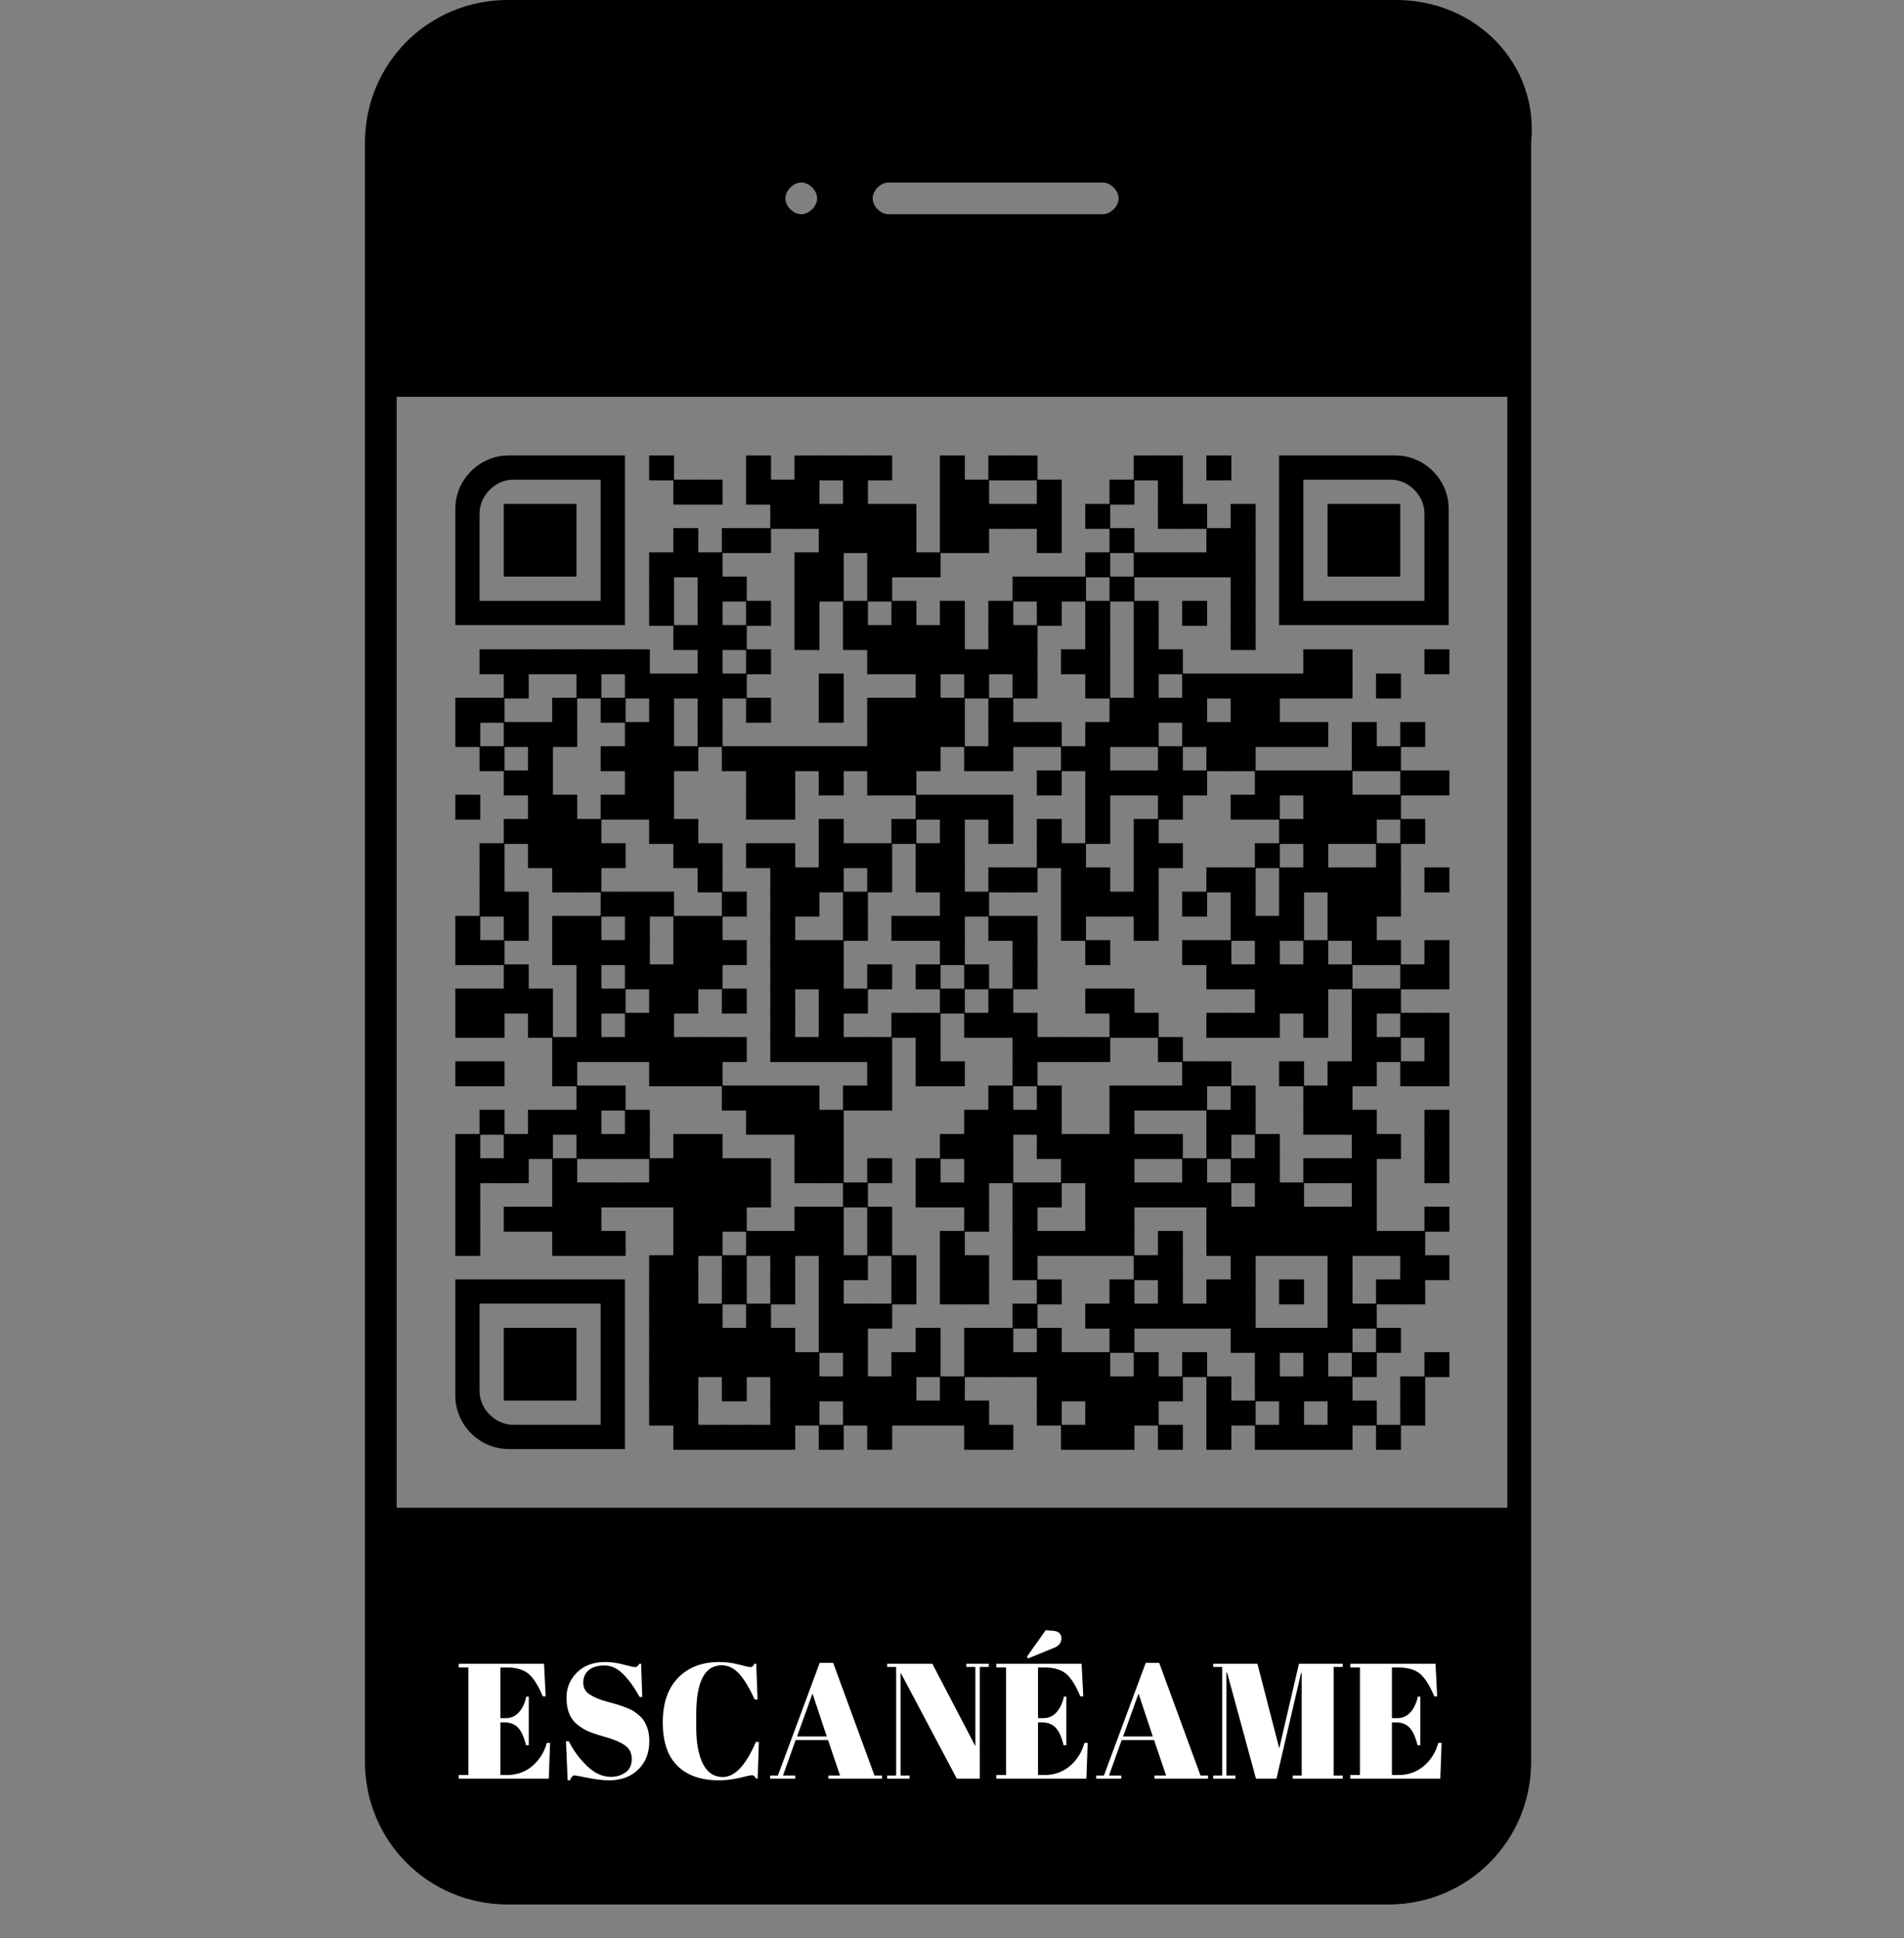 <?xml version="1.0" encoding="utf-8"?>
<svg xmlns="http://www.w3.org/2000/svg" xmlns:xlink="http://www.w3.org/1999/xlink" xml:space="preserve" width="1257.333" height="1279.528" viewBox="0 0 1257.333 1279.528"><rect x="0" y="0" width="1257.333" height="1279.528" fill="#808080" stroke="none"/><g transform="scale(52.389)" fill="#000000"><path d="M17.6,0H6.4c-1,0-1.8,0.8-1.8,1.8v20.4c0,1,0.8,1.8,1.8,1.8h11.1c1,0,1.8-0.8,1.8-1.8V1.8C19.4,0.8,18.6,0,17.6,0z M11.2,2.3h2.7c0.1,0,0.2,0.1,0.2,0.2S14,2.7,13.9,2.7h-2.7c-0.1,0-0.2-0.1-0.2-0.2S11.1,2.3,11.2,2.3z M10.1,2.3 c0.1,0,0.2,0.1,0.2,0.2s-0.1,0.2-0.2,0.2c-0.1,0-0.2-0.1-0.2-0.2S10,2.3,10.1,2.3z M19,19H5V5h14V19z"/></g><g fill="#000000">
<g transform="translate(428.667,300.667) scale(2.747)"><rect width="6" height="6"/></g>
<g transform="translate(492.667,300.667) scale(2.747)"><rect width="6" height="6"/></g>
<g transform="translate(524.667,300.667) scale(2.747)"><rect width="6" height="6"/></g>
<g transform="translate(540.667,300.667) scale(2.747)"><rect width="6" height="6"/></g>
<g transform="translate(556.667,300.667) scale(2.747)"><rect width="6" height="6"/></g>
<g transform="translate(572.667,300.667) scale(2.747)"><rect width="6" height="6"/></g>
<g transform="translate(620.667,300.667) scale(2.747)"><rect width="6" height="6"/></g>
<g transform="translate(652.667,300.667) scale(2.747)"><rect width="6" height="6"/></g>
<g transform="translate(668.667,300.667) scale(2.747)"><rect width="6" height="6"/></g>
<g transform="translate(748.667,300.667) scale(2.747)"><rect width="6" height="6"/></g>
<g transform="translate(764.667,300.667) scale(2.747)"><rect width="6" height="6"/></g>
<g transform="translate(796.667,300.667) scale(2.747)"><rect width="6" height="6"/></g>
<g transform="translate(444.667,316.667) scale(2.747)"><rect width="6" height="6"/></g>
<g transform="translate(460.667,316.667) scale(2.747)"><rect width="6" height="6"/></g>
<g transform="translate(492.667,316.667) scale(2.747)"><rect width="6" height="6"/></g>
<g transform="translate(508.667,316.667) scale(2.747)"><rect width="6" height="6"/></g>
<g transform="translate(524.667,316.667) scale(2.747)"><rect width="6" height="6"/></g>
<g transform="translate(556.667,316.667) scale(2.747)"><rect width="6" height="6"/></g>
<g transform="translate(620.667,316.667) scale(2.747)"><rect width="6" height="6"/></g>
<g transform="translate(636.667,316.667) scale(2.747)"><rect width="6" height="6"/></g>
<g transform="translate(684.667,316.667) scale(2.747)"><rect width="6" height="6"/></g>
<g transform="translate(732.667,316.667) scale(2.747)"><rect width="6" height="6"/></g>
<g transform="translate(764.667,316.667) scale(2.747)"><rect width="6" height="6"/></g>
<g transform="translate(508.667,332.667) scale(2.747)"><rect width="6" height="6"/></g>
<g transform="translate(524.667,332.667) scale(2.747)"><rect width="6" height="6"/></g>
<g transform="translate(540.667,332.667) scale(2.747)"><rect width="6" height="6"/></g>
<g transform="translate(556.667,332.667) scale(2.747)"><rect width="6" height="6"/></g>
<g transform="translate(572.667,332.667) scale(2.747)"><rect width="6" height="6"/></g>
<g transform="translate(588.667,332.667) scale(2.747)"><rect width="6" height="6"/></g>
<g transform="translate(620.667,332.667) scale(2.747)"><rect width="6" height="6"/></g>
<g transform="translate(636.667,332.667) scale(2.747)"><rect width="6" height="6"/></g>
<g transform="translate(652.667,332.667) scale(2.747)"><rect width="6" height="6"/></g>
<g transform="translate(668.667,332.667) scale(2.747)"><rect width="6" height="6"/></g>
<g transform="translate(684.667,332.667) scale(2.747)"><rect width="6" height="6"/></g>
<g transform="translate(716.667,332.667) scale(2.747)"><rect width="6" height="6"/></g>
<g transform="translate(764.667,332.667) scale(2.747)"><rect width="6" height="6"/></g>
<g transform="translate(780.667,332.667) scale(2.747)"><rect width="6" height="6"/></g>
<g transform="translate(812.667,332.667) scale(2.747)"><rect width="6" height="6"/></g>
<g transform="translate(444.667,348.667) scale(2.747)"><rect width="6" height="6"/></g>
<g transform="translate(476.667,348.667) scale(2.747)"><rect width="6" height="6"/></g>
<g transform="translate(492.667,348.667) scale(2.747)"><rect width="6" height="6"/></g>
<g transform="translate(540.667,348.667) scale(2.747)"><rect width="6" height="6"/></g>
<g transform="translate(556.667,348.667) scale(2.747)"><rect width="6" height="6"/></g>
<g transform="translate(572.667,348.667) scale(2.747)"><rect width="6" height="6"/></g>
<g transform="translate(588.667,348.667) scale(2.747)"><rect width="6" height="6"/></g>
<g transform="translate(620.667,348.667) scale(2.747)"><rect width="6" height="6"/></g>
<g transform="translate(636.667,348.667) scale(2.747)"><rect width="6" height="6"/></g>
<g transform="translate(684.667,348.667) scale(2.747)"><rect width="6" height="6"/></g>
<g transform="translate(732.667,348.667) scale(2.747)"><rect width="6" height="6"/></g>
<g transform="translate(796.667,348.667) scale(2.747)"><rect width="6" height="6"/></g>
<g transform="translate(812.667,348.667) scale(2.747)"><rect width="6" height="6"/></g>
<g transform="translate(428.667,364.667) scale(2.747)"><rect width="6" height="6"/></g>
<g transform="translate(444.667,364.667) scale(2.747)"><rect width="6" height="6"/></g>
<g transform="translate(460.667,364.667) scale(2.747)"><rect width="6" height="6"/></g>
<g transform="translate(524.667,364.667) scale(2.747)"><rect width="6" height="6"/></g>
<g transform="translate(540.667,364.667) scale(2.747)"><rect width="6" height="6"/></g>
<g transform="translate(572.667,364.667) scale(2.747)"><rect width="6" height="6"/></g>
<g transform="translate(588.667,364.667) scale(2.747)"><rect width="6" height="6"/></g>
<g transform="translate(604.667,364.667) scale(2.747)"><rect width="6" height="6"/></g>
<g transform="translate(716.667,364.667) scale(2.747)"><rect width="6" height="6"/></g>
<g transform="translate(748.667,364.667) scale(2.747)"><rect width="6" height="6"/></g>
<g transform="translate(764.667,364.667) scale(2.747)"><rect width="6" height="6"/></g>
<g transform="translate(780.667,364.667) scale(2.747)"><rect width="6" height="6"/></g>
<g transform="translate(796.667,364.667) scale(2.747)"><rect width="6" height="6"/></g>
<g transform="translate(812.667,364.667) scale(2.747)"><rect width="6" height="6"/></g>
<g transform="translate(428.667,380.667) scale(2.747)"><rect width="6" height="6"/></g>
<g transform="translate(460.667,380.667) scale(2.747)"><rect width="6" height="6"/></g>
<g transform="translate(476.667,380.667) scale(2.747)"><rect width="6" height="6"/></g>
<g transform="translate(524.667,380.667) scale(2.747)"><rect width="6" height="6"/></g>
<g transform="translate(540.667,380.667) scale(2.747)"><rect width="6" height="6"/></g>
<g transform="translate(572.667,380.667) scale(2.747)"><rect width="6" height="6"/></g>
<g transform="translate(668.667,380.667) scale(2.747)"><rect width="6" height="6"/></g>
<g transform="translate(684.667,380.667) scale(2.747)"><rect width="6" height="6"/></g>
<g transform="translate(700.667,380.667) scale(2.747)"><rect width="6" height="6"/></g>
<g transform="translate(732.667,380.667) scale(2.747)"><rect width="6" height="6"/></g>
<g transform="translate(812.667,380.667) scale(2.747)"><rect width="6" height="6"/></g>
<g transform="translate(428.667,396.667) scale(2.747)"><rect width="6" height="6"/></g>
<g transform="translate(460.667,396.667) scale(2.747)"><rect width="6" height="6"/></g>
<g transform="translate(492.667,396.667) scale(2.747)"><rect width="6" height="6"/></g>
<g transform="translate(524.667,396.667) scale(2.747)"><rect width="6" height="6"/></g>
<g transform="translate(556.667,396.667) scale(2.747)"><rect width="6" height="6"/></g>
<g transform="translate(588.667,396.667) scale(2.747)"><rect width="6" height="6"/></g>
<g transform="translate(620.667,396.667) scale(2.747)"><rect width="6" height="6"/></g>
<g transform="translate(652.667,396.667) scale(2.747)"><rect width="6" height="6"/></g>
<g transform="translate(684.667,396.667) scale(2.747)"><rect width="6" height="6"/></g>
<g transform="translate(716.667,396.667) scale(2.747)"><rect width="6" height="6"/></g>
<g transform="translate(748.667,396.667) scale(2.747)"><rect width="6" height="6"/></g>
<g transform="translate(780.667,396.667) scale(2.747)"><rect width="6" height="6"/></g>
<g transform="translate(812.667,396.667) scale(2.747)"><rect width="6" height="6"/></g>
<g transform="translate(444.667,412.667) scale(2.747)"><rect width="6" height="6"/></g>
<g transform="translate(460.667,412.667) scale(2.747)"><rect width="6" height="6"/></g>
<g transform="translate(476.667,412.667) scale(2.747)"><rect width="6" height="6"/></g>
<g transform="translate(524.667,412.667) scale(2.747)"><rect width="6" height="6"/></g>
<g transform="translate(556.667,412.667) scale(2.747)"><rect width="6" height="6"/></g>
<g transform="translate(572.667,412.667) scale(2.747)"><rect width="6" height="6"/></g>
<g transform="translate(588.667,412.667) scale(2.747)"><rect width="6" height="6"/></g>
<g transform="translate(604.667,412.667) scale(2.747)"><rect width="6" height="6"/></g>
<g transform="translate(620.667,412.667) scale(2.747)"><rect width="6" height="6"/></g>
<g transform="translate(652.667,412.667) scale(2.747)"><rect width="6" height="6"/></g>
<g transform="translate(668.667,412.667) scale(2.747)"><rect width="6" height="6"/></g>
<g transform="translate(716.667,412.667) scale(2.747)"><rect width="6" height="6"/></g>
<g transform="translate(748.667,412.667) scale(2.747)"><rect width="6" height="6"/></g>
<g transform="translate(812.667,412.667) scale(2.747)"><rect width="6" height="6"/></g>
<g transform="translate(316.667,428.667) scale(2.747)"><rect width="6" height="6"/></g>
<g transform="translate(332.667,428.667) scale(2.747)"><rect width="6" height="6"/></g>
<g transform="translate(348.667,428.667) scale(2.747)"><rect width="6" height="6"/></g>
<g transform="translate(364.667,428.667) scale(2.747)"><rect width="6" height="6"/></g>
<g transform="translate(380.667,428.667) scale(2.747)"><rect width="6" height="6"/></g>
<g transform="translate(396.667,428.667) scale(2.747)"><rect width="6" height="6"/></g>
<g transform="translate(412.667,428.667) scale(2.747)"><rect width="6" height="6"/></g>
<g transform="translate(460.667,428.667) scale(2.747)"><rect width="6" height="6"/></g>
<g transform="translate(492.667,428.667) scale(2.747)"><rect width="6" height="6"/></g>
<g transform="translate(572.667,428.667) scale(2.747)"><rect width="6" height="6"/></g>
<g transform="translate(588.667,428.667) scale(2.747)"><rect width="6" height="6"/></g>
<g transform="translate(604.667,428.667) scale(2.747)"><rect width="6" height="6"/></g>
<g transform="translate(620.667,428.667) scale(2.747)"><rect width="6" height="6"/></g>
<g transform="translate(636.667,428.667) scale(2.747)"><rect width="6" height="6"/></g>
<g transform="translate(652.667,428.667) scale(2.747)"><rect width="6" height="6"/></g>
<g transform="translate(668.667,428.667) scale(2.747)"><rect width="6" height="6"/></g>
<g transform="translate(700.667,428.667) scale(2.747)"><rect width="6" height="6"/></g>
<g transform="translate(716.667,428.667) scale(2.747)"><rect width="6" height="6"/></g>
<g transform="translate(748.667,428.667) scale(2.747)"><rect width="6" height="6"/></g>
<g transform="translate(764.667,428.667) scale(2.747)"><rect width="6" height="6"/></g>
<g transform="translate(860.667,428.667) scale(2.747)"><rect width="6" height="6"/></g>
<g transform="translate(876.667,428.667) scale(2.747)"><rect width="6" height="6"/></g>
<g transform="translate(940.667,428.667) scale(2.747)"><rect width="6" height="6"/></g>
<g transform="translate(332.667,444.667) scale(2.747)"><rect width="6" height="6"/></g>
<g transform="translate(380.667,444.667) scale(2.747)"><rect width="6" height="6"/></g>
<g transform="translate(412.667,444.667) scale(2.747)"><rect width="6" height="6"/></g>
<g transform="translate(428.667,444.667) scale(2.747)"><rect width="6" height="6"/></g>
<g transform="translate(444.667,444.667) scale(2.747)"><rect width="6" height="6"/></g>
<g transform="translate(460.667,444.667) scale(2.747)"><rect width="6" height="6"/></g>
<g transform="translate(476.667,444.667) scale(2.747)"><rect width="6" height="6"/></g>
<g transform="translate(540.667,444.667) scale(2.747)"><rect width="6" height="6"/></g>
<g transform="translate(604.667,444.667) scale(2.747)"><rect width="6" height="6"/></g>
<g transform="translate(636.667,444.667) scale(2.747)"><rect width="6" height="6"/></g>
<g transform="translate(668.667,444.667) scale(2.747)"><rect width="6" height="6"/></g>
<g transform="translate(716.667,444.667) scale(2.747)"><rect width="6" height="6"/></g>
<g transform="translate(748.667,444.667) scale(2.747)"><rect width="6" height="6"/></g>
<g transform="translate(780.667,444.667) scale(2.747)"><rect width="6" height="6"/></g>
<g transform="translate(796.667,444.667) scale(2.747)"><rect width="6" height="6"/></g>
<g transform="translate(812.667,444.667) scale(2.747)"><rect width="6" height="6"/></g>
<g transform="translate(828.667,444.667) scale(2.747)"><rect width="6" height="6"/></g>
<g transform="translate(844.667,444.667) scale(2.747)"><rect width="6" height="6"/></g>
<g transform="translate(860.667,444.667) scale(2.747)"><rect width="6" height="6"/></g>
<g transform="translate(876.667,444.667) scale(2.747)"><rect width="6" height="6"/></g>
<g transform="translate(908.667,444.667) scale(2.747)"><rect width="6" height="6"/></g>
<g transform="translate(300.667,460.667) scale(2.747)"><rect width="6" height="6"/></g>
<g transform="translate(316.667,460.667) scale(2.747)"><rect width="6" height="6"/></g>
<g transform="translate(364.667,460.667) scale(2.747)"><rect width="6" height="6"/></g>
<g transform="translate(396.667,460.667) scale(2.747)"><rect width="6" height="6"/></g>
<g transform="translate(428.667,460.667) scale(2.747)"><rect width="6" height="6"/></g>
<g transform="translate(460.667,460.667) scale(2.747)"><rect width="6" height="6"/></g>
<g transform="translate(492.667,460.667) scale(2.747)"><rect width="6" height="6"/></g>
<g transform="translate(540.667,460.667) scale(2.747)"><rect width="6" height="6"/></g>
<g transform="translate(572.667,460.667) scale(2.747)"><rect width="6" height="6"/></g>
<g transform="translate(588.667,460.667) scale(2.747)"><rect width="6" height="6"/></g>
<g transform="translate(604.667,460.667) scale(2.747)"><rect width="6" height="6"/></g>
<g transform="translate(620.667,460.667) scale(2.747)"><rect width="6" height="6"/></g>
<g transform="translate(652.667,460.667) scale(2.747)"><rect width="6" height="6"/></g>
<g transform="translate(732.667,460.667) scale(2.747)"><rect width="6" height="6"/></g>
<g transform="translate(748.667,460.667) scale(2.747)"><rect width="6" height="6"/></g>
<g transform="translate(764.667,460.667) scale(2.747)"><rect width="6" height="6"/></g>
<g transform="translate(780.667,460.667) scale(2.747)"><rect width="6" height="6"/></g>
<g transform="translate(812.667,460.667) scale(2.747)"><rect width="6" height="6"/></g>
<g transform="translate(828.667,460.667) scale(2.747)"><rect width="6" height="6"/></g>
<g transform="translate(300.667,476.667) scale(2.747)"><rect width="6" height="6"/></g>
<g transform="translate(332.667,476.667) scale(2.747)"><rect width="6" height="6"/></g>
<g transform="translate(348.667,476.667) scale(2.747)"><rect width="6" height="6"/></g>
<g transform="translate(364.667,476.667) scale(2.747)"><rect width="6" height="6"/></g>
<g transform="translate(412.667,476.667) scale(2.747)"><rect width="6" height="6"/></g>
<g transform="translate(428.667,476.667) scale(2.747)"><rect width="6" height="6"/></g>
<g transform="translate(460.667,476.667) scale(2.747)"><rect width="6" height="6"/></g>
<g transform="translate(572.667,476.667) scale(2.747)"><rect width="6" height="6"/></g>
<g transform="translate(588.667,476.667) scale(2.747)"><rect width="6" height="6"/></g>
<g transform="translate(604.667,476.667) scale(2.747)"><rect width="6" height="6"/></g>
<g transform="translate(620.667,476.667) scale(2.747)"><rect width="6" height="6"/></g>
<g transform="translate(652.667,476.667) scale(2.747)"><rect width="6" height="6"/></g>
<g transform="translate(668.667,476.667) scale(2.747)"><rect width="6" height="6"/></g>
<g transform="translate(684.667,476.667) scale(2.747)"><rect width="6" height="6"/></g>
<g transform="translate(716.667,476.667) scale(2.747)"><rect width="6" height="6"/></g>
<g transform="translate(732.667,476.667) scale(2.747)"><rect width="6" height="6"/></g>
<g transform="translate(748.667,476.667) scale(2.747)"><rect width="6" height="6"/></g>
<g transform="translate(780.667,476.667) scale(2.747)"><rect width="6" height="6"/></g>
<g transform="translate(796.667,476.667) scale(2.747)"><rect width="6" height="6"/></g>
<g transform="translate(812.667,476.667) scale(2.747)"><rect width="6" height="6"/></g>
<g transform="translate(828.667,476.667) scale(2.747)"><rect width="6" height="6"/></g>
<g transform="translate(844.667,476.667) scale(2.747)"><rect width="6" height="6"/></g>
<g transform="translate(860.667,476.667) scale(2.747)"><rect width="6" height="6"/></g>
<g transform="translate(892.667,476.667) scale(2.747)"><rect width="6" height="6"/></g>
<g transform="translate(924.667,476.667) scale(2.747)"><rect width="6" height="6"/></g>
<g transform="translate(316.667,492.667) scale(2.747)"><rect width="6" height="6"/></g>
<g transform="translate(348.667,492.667) scale(2.747)"><rect width="6" height="6"/></g>
<g transform="translate(396.667,492.667) scale(2.747)"><rect width="6" height="6"/></g>
<g transform="translate(412.667,492.667) scale(2.747)"><rect width="6" height="6"/></g>
<g transform="translate(428.667,492.667) scale(2.747)"><rect width="6" height="6"/></g>
<g transform="translate(444.667,492.667) scale(2.747)"><rect width="6" height="6"/></g>
<g transform="translate(476.667,492.667) scale(2.747)"><rect width="6" height="6"/></g>
<g transform="translate(492.667,492.667) scale(2.747)"><rect width="6" height="6"/></g>
<g transform="translate(508.667,492.667) scale(2.747)"><rect width="6" height="6"/></g>
<g transform="translate(524.667,492.667) scale(2.747)"><rect width="6" height="6"/></g>
<g transform="translate(540.667,492.667) scale(2.747)"><rect width="6" height="6"/></g>
<g transform="translate(556.667,492.667) scale(2.747)"><rect width="6" height="6"/></g>
<g transform="translate(572.667,492.667) scale(2.747)"><rect width="6" height="6"/></g>
<g transform="translate(588.667,492.667) scale(2.747)"><rect width="6" height="6"/></g>
<g transform="translate(604.667,492.667) scale(2.747)"><rect width="6" height="6"/></g>
<g transform="translate(636.667,492.667) scale(2.747)"><rect width="6" height="6"/></g>
<g transform="translate(652.667,492.667) scale(2.747)"><rect width="6" height="6"/></g>
<g transform="translate(700.667,492.667) scale(2.747)"><rect width="6" height="6"/></g>
<g transform="translate(716.667,492.667) scale(2.747)"><rect width="6" height="6"/></g>
<g transform="translate(764.667,492.667) scale(2.747)"><rect width="6" height="6"/></g>
<g transform="translate(796.667,492.667) scale(2.747)"><rect width="6" height="6"/></g>
<g transform="translate(812.667,492.667) scale(2.747)"><rect width="6" height="6"/></g>
<g transform="translate(892.667,492.667) scale(2.747)"><rect width="6" height="6"/></g>
<g transform="translate(908.667,492.667) scale(2.747)"><rect width="6" height="6"/></g>
<g transform="translate(332.667,508.667) scale(2.747)"><rect width="6" height="6"/></g>
<g transform="translate(348.667,508.667) scale(2.747)"><rect width="6" height="6"/></g>
<g transform="translate(412.667,508.667) scale(2.747)"><rect width="6" height="6"/></g>
<g transform="translate(428.667,508.667) scale(2.747)"><rect width="6" height="6"/></g>
<g transform="translate(492.667,508.667) scale(2.747)"><rect width="6" height="6"/></g>
<g transform="translate(508.667,508.667) scale(2.747)"><rect width="6" height="6"/></g>
<g transform="translate(540.667,508.667) scale(2.747)"><rect width="6" height="6"/></g>
<g transform="translate(572.667,508.667) scale(2.747)"><rect width="6" height="6"/></g>
<g transform="translate(588.667,508.667) scale(2.747)"><rect width="6" height="6"/></g>
<g transform="translate(684.667,508.667) scale(2.747)"><rect width="6" height="6"/></g>
<g transform="translate(716.667,508.667) scale(2.747)"><rect width="6" height="6"/></g>
<g transform="translate(732.667,508.667) scale(2.747)"><rect width="6" height="6"/></g>
<g transform="translate(748.667,508.667) scale(2.747)"><rect width="6" height="6"/></g>
<g transform="translate(764.667,508.667) scale(2.747)"><rect width="6" height="6"/></g>
<g transform="translate(780.667,508.667) scale(2.747)"><rect width="6" height="6"/></g>
<g transform="translate(828.667,508.667) scale(2.747)"><rect width="6" height="6"/></g>
<g transform="translate(844.667,508.667) scale(2.747)"><rect width="6" height="6"/></g>
<g transform="translate(860.667,508.667) scale(2.747)"><rect width="6" height="6"/></g>
<g transform="translate(876.667,508.667) scale(2.747)"><rect width="6" height="6"/></g>
<g transform="translate(924.667,508.667) scale(2.747)"><rect width="6" height="6"/></g>
<g transform="translate(940.667,508.667) scale(2.747)"><rect width="6" height="6"/></g>
<g transform="translate(300.667,524.667) scale(2.747)"><rect width="6" height="6"/></g>
<g transform="translate(348.667,524.667) scale(2.747)"><rect width="6" height="6"/></g>
<g transform="translate(364.667,524.667) scale(2.747)"><rect width="6" height="6"/></g>
<g transform="translate(396.667,524.667) scale(2.747)"><rect width="6" height="6"/></g>
<g transform="translate(412.667,524.667) scale(2.747)"><rect width="6" height="6"/></g>
<g transform="translate(428.667,524.667) scale(2.747)"><rect width="6" height="6"/></g>
<g transform="translate(492.667,524.667) scale(2.747)"><rect width="6" height="6"/></g>
<g transform="translate(508.667,524.667) scale(2.747)"><rect width="6" height="6"/></g>
<g transform="translate(604.667,524.667) scale(2.747)"><rect width="6" height="6"/></g>
<g transform="translate(620.667,524.667) scale(2.747)"><rect width="6" height="6"/></g>
<g transform="translate(636.667,524.667) scale(2.747)"><rect width="6" height="6"/></g>
<g transform="translate(652.667,524.667) scale(2.747)"><rect width="6" height="6"/></g>
<g transform="translate(716.667,524.667) scale(2.747)"><rect width="6" height="6"/></g>
<g transform="translate(764.667,524.667) scale(2.747)"><rect width="6" height="6"/></g>
<g transform="translate(812.667,524.667) scale(2.747)"><rect width="6" height="6"/></g>
<g transform="translate(828.667,524.667) scale(2.747)"><rect width="6" height="6"/></g>
<g transform="translate(860.667,524.667) scale(2.747)"><rect width="6" height="6"/></g>
<g transform="translate(876.667,524.667) scale(2.747)"><rect width="6" height="6"/></g>
<g transform="translate(892.667,524.667) scale(2.747)"><rect width="6" height="6"/></g>
<g transform="translate(908.667,524.667) scale(2.747)"><rect width="6" height="6"/></g>
<g transform="translate(332.667,540.667) scale(2.747)"><rect width="6" height="6"/></g>
<g transform="translate(348.667,540.667) scale(2.747)"><rect width="6" height="6"/></g>
<g transform="translate(364.667,540.667) scale(2.747)"><rect width="6" height="6"/></g>
<g transform="translate(380.667,540.667) scale(2.747)"><rect width="6" height="6"/></g>
<g transform="translate(428.667,540.667) scale(2.747)"><rect width="6" height="6"/></g>
<g transform="translate(444.667,540.667) scale(2.747)"><rect width="6" height="6"/></g>
<g transform="translate(540.667,540.667) scale(2.747)"><rect width="6" height="6"/></g>
<g transform="translate(588.667,540.667) scale(2.747)"><rect width="6" height="6"/></g>
<g transform="translate(620.667,540.667) scale(2.747)"><rect width="6" height="6"/></g>
<g transform="translate(652.667,540.667) scale(2.747)"><rect width="6" height="6"/></g>
<g transform="translate(684.667,540.667) scale(2.747)"><rect width="6" height="6"/></g>
<g transform="translate(716.667,540.667) scale(2.747)"><rect width="6" height="6"/></g>
<g transform="translate(748.667,540.667) scale(2.747)"><rect width="6" height="6"/></g>
<g transform="translate(844.667,540.667) scale(2.747)"><rect width="6" height="6"/></g>
<g transform="translate(860.667,540.667) scale(2.747)"><rect width="6" height="6"/></g>
<g transform="translate(876.667,540.667) scale(2.747)"><rect width="6" height="6"/></g>
<g transform="translate(892.667,540.667) scale(2.747)"><rect width="6" height="6"/></g>
<g transform="translate(924.667,540.667) scale(2.747)"><rect width="6" height="6"/></g>
<g transform="translate(316.667,556.667) scale(2.747)"><rect width="6" height="6"/></g>
<g transform="translate(348.667,556.667) scale(2.747)"><rect width="6" height="6"/></g>
<g transform="translate(364.667,556.667) scale(2.747)"><rect width="6" height="6"/></g>
<g transform="translate(380.667,556.667) scale(2.747)"><rect width="6" height="6"/></g>
<g transform="translate(396.667,556.667) scale(2.747)"><rect width="6" height="6"/></g>
<g transform="translate(444.667,556.667) scale(2.747)"><rect width="6" height="6"/></g>
<g transform="translate(460.667,556.667) scale(2.747)"><rect width="6" height="6"/></g>
<g transform="translate(492.667,556.667) scale(2.747)"><rect width="6" height="6"/></g>
<g transform="translate(508.667,556.667) scale(2.747)"><rect width="6" height="6"/></g>
<g transform="translate(540.667,556.667) scale(2.747)"><rect width="6" height="6"/></g>
<g transform="translate(556.667,556.667) scale(2.747)"><rect width="6" height="6"/></g>
<g transform="translate(572.667,556.667) scale(2.747)"><rect width="6" height="6"/></g>
<g transform="translate(604.667,556.667) scale(2.747)"><rect width="6" height="6"/></g>
<g transform="translate(620.667,556.667) scale(2.747)"><rect width="6" height="6"/></g>
<g transform="translate(684.667,556.667) scale(2.747)"><rect width="6" height="6"/></g>
<g transform="translate(700.667,556.667) scale(2.747)"><rect width="6" height="6"/></g>
<g transform="translate(748.667,556.667) scale(2.747)"><rect width="6" height="6"/></g>
<g transform="translate(764.667,556.667) scale(2.747)"><rect width="6" height="6"/></g>
<g transform="translate(828.667,556.667) scale(2.747)"><rect width="6" height="6"/></g>
<g transform="translate(860.667,556.667) scale(2.747)"><rect width="6" height="6"/></g>
<g transform="translate(908.667,556.667) scale(2.747)"><rect width="6" height="6"/></g>
<g transform="translate(316.667,572.667) scale(2.747)"><rect width="6" height="6"/></g>
<g transform="translate(364.667,572.667) scale(2.747)"><rect width="6" height="6"/></g>
<g transform="translate(380.667,572.667) scale(2.747)"><rect width="6" height="6"/></g>
<g transform="translate(460.667,572.667) scale(2.747)"><rect width="6" height="6"/></g>
<g transform="translate(508.667,572.667) scale(2.747)"><rect width="6" height="6"/></g>
<g transform="translate(524.667,572.667) scale(2.747)"><rect width="6" height="6"/></g>
<g transform="translate(540.667,572.667) scale(2.747)"><rect width="6" height="6"/></g>
<g transform="translate(572.667,572.667) scale(2.747)"><rect width="6" height="6"/></g>
<g transform="translate(604.667,572.667) scale(2.747)"><rect width="6" height="6"/></g>
<g transform="translate(620.667,572.667) scale(2.747)"><rect width="6" height="6"/></g>
<g transform="translate(652.667,572.667) scale(2.747)"><rect width="6" height="6"/></g>
<g transform="translate(668.667,572.667) scale(2.747)"><rect width="6" height="6"/></g>
<g transform="translate(700.667,572.667) scale(2.747)"><rect width="6" height="6"/></g>
<g transform="translate(716.667,572.667) scale(2.747)"><rect width="6" height="6"/></g>
<g transform="translate(748.667,572.667) scale(2.747)"><rect width="6" height="6"/></g>
<g transform="translate(796.667,572.667) scale(2.747)"><rect width="6" height="6"/></g>
<g transform="translate(812.667,572.667) scale(2.747)"><rect width="6" height="6"/></g>
<g transform="translate(844.667,572.667) scale(2.747)"><rect width="6" height="6"/></g>
<g transform="translate(860.667,572.667) scale(2.747)"><rect width="6" height="6"/></g>
<g transform="translate(876.667,572.667) scale(2.747)"><rect width="6" height="6"/></g>
<g transform="translate(892.667,572.667) scale(2.747)"><rect width="6" height="6"/></g>
<g transform="translate(908.667,572.667) scale(2.747)"><rect width="6" height="6"/></g>
<g transform="translate(940.667,572.667) scale(2.747)"><rect width="6" height="6"/></g>
<g transform="translate(316.667,588.667) scale(2.747)"><rect width="6" height="6"/></g>
<g transform="translate(332.667,588.667) scale(2.747)"><rect width="6" height="6"/></g>
<g transform="translate(396.667,588.667) scale(2.747)"><rect width="6" height="6"/></g>
<g transform="translate(412.667,588.667) scale(2.747)"><rect width="6" height="6"/></g>
<g transform="translate(428.667,588.667) scale(2.747)"><rect width="6" height="6"/></g>
<g transform="translate(476.667,588.667) scale(2.747)"><rect width="6" height="6"/></g>
<g transform="translate(508.667,588.667) scale(2.747)"><rect width="6" height="6"/></g>
<g transform="translate(524.667,588.667) scale(2.747)"><rect width="6" height="6"/></g>
<g transform="translate(556.667,588.667) scale(2.747)"><rect width="6" height="6"/></g>
<g transform="translate(620.667,588.667) scale(2.747)"><rect width="6" height="6"/></g>
<g transform="translate(636.667,588.667) scale(2.747)"><rect width="6" height="6"/></g>
<g transform="translate(700.667,588.667) scale(2.747)"><rect width="6" height="6"/></g>
<g transform="translate(716.667,588.667) scale(2.747)"><rect width="6" height="6"/></g>
<g transform="translate(732.667,588.667) scale(2.747)"><rect width="6" height="6"/></g>
<g transform="translate(748.667,588.667) scale(2.747)"><rect width="6" height="6"/></g>
<g transform="translate(780.667,588.667) scale(2.747)"><rect width="6" height="6"/></g>
<g transform="translate(812.667,588.667) scale(2.747)"><rect width="6" height="6"/></g>
<g transform="translate(844.667,588.667) scale(2.747)"><rect width="6" height="6"/></g>
<g transform="translate(876.667,588.667) scale(2.747)"><rect width="6" height="6"/></g>
<g transform="translate(892.667,588.667) scale(2.747)"><rect width="6" height="6"/></g>
<g transform="translate(908.667,588.667) scale(2.747)"><rect width="6" height="6"/></g>
<g transform="translate(300.667,604.667) scale(2.747)"><rect width="6" height="6"/></g>
<g transform="translate(332.667,604.667) scale(2.747)"><rect width="6" height="6"/></g>
<g transform="translate(364.667,604.667) scale(2.747)"><rect width="6" height="6"/></g>
<g transform="translate(380.667,604.667) scale(2.747)"><rect width="6" height="6"/></g>
<g transform="translate(412.667,604.667) scale(2.747)"><rect width="6" height="6"/></g>
<g transform="translate(444.667,604.667) scale(2.747)"><rect width="6" height="6"/></g>
<g transform="translate(460.667,604.667) scale(2.747)"><rect width="6" height="6"/></g>
<g transform="translate(508.667,604.667) scale(2.747)"><rect width="6" height="6"/></g>
<g transform="translate(556.667,604.667) scale(2.747)"><rect width="6" height="6"/></g>
<g transform="translate(588.667,604.667) scale(2.747)"><rect width="6" height="6"/></g>
<g transform="translate(604.667,604.667) scale(2.747)"><rect width="6" height="6"/></g>
<g transform="translate(620.667,604.667) scale(2.747)"><rect width="6" height="6"/></g>
<g transform="translate(652.667,604.667) scale(2.747)"><rect width="6" height="6"/></g>
<g transform="translate(668.667,604.667) scale(2.747)"><rect width="6" height="6"/></g>
<g transform="translate(700.667,604.667) scale(2.747)"><rect width="6" height="6"/></g>
<g transform="translate(748.667,604.667) scale(2.747)"><rect width="6" height="6"/></g>
<g transform="translate(812.667,604.667) scale(2.747)"><rect width="6" height="6"/></g>
<g transform="translate(828.667,604.667) scale(2.747)"><rect width="6" height="6"/></g>
<g transform="translate(844.667,604.667) scale(2.747)"><rect width="6" height="6"/></g>
<g transform="translate(876.667,604.667) scale(2.747)"><rect width="6" height="6"/></g>
<g transform="translate(892.667,604.667) scale(2.747)"><rect width="6" height="6"/></g>
<g transform="translate(300.667,620.667) scale(2.747)"><rect width="6" height="6"/></g>
<g transform="translate(316.667,620.667) scale(2.747)"><rect width="6" height="6"/></g>
<g transform="translate(364.667,620.667) scale(2.747)"><rect width="6" height="6"/></g>
<g transform="translate(380.667,620.667) scale(2.747)"><rect width="6" height="6"/></g>
<g transform="translate(396.667,620.667) scale(2.747)"><rect width="6" height="6"/></g>
<g transform="translate(412.667,620.667) scale(2.747)"><rect width="6" height="6"/></g>
<g transform="translate(444.667,620.667) scale(2.747)"><rect width="6" height="6"/></g>
<g transform="translate(460.667,620.667) scale(2.747)"><rect width="6" height="6"/></g>
<g transform="translate(476.667,620.667) scale(2.747)"><rect width="6" height="6"/></g>
<g transform="translate(508.667,620.667) scale(2.747)"><rect width="6" height="6"/></g>
<g transform="translate(524.667,620.667) scale(2.747)"><rect width="6" height="6"/></g>
<g transform="translate(540.667,620.667) scale(2.747)"><rect width="6" height="6"/></g>
<g transform="translate(620.667,620.667) scale(2.747)"><rect width="6" height="6"/></g>
<g transform="translate(668.667,620.667) scale(2.747)"><rect width="6" height="6"/></g>
<g transform="translate(716.667,620.667) scale(2.747)"><rect width="6" height="6"/></g>
<g transform="translate(780.667,620.667) scale(2.747)"><rect width="6" height="6"/></g>
<g transform="translate(796.667,620.667) scale(2.747)"><rect width="6" height="6"/></g>
<g transform="translate(828.667,620.667) scale(2.747)"><rect width="6" height="6"/></g>
<g transform="translate(860.667,620.667) scale(2.747)"><rect width="6" height="6"/></g>
<g transform="translate(892.667,620.667) scale(2.747)"><rect width="6" height="6"/></g>
<g transform="translate(908.667,620.667) scale(2.747)"><rect width="6" height="6"/></g>
<g transform="translate(940.667,620.667) scale(2.747)"><rect width="6" height="6"/></g>
<g transform="translate(332.667,636.667) scale(2.747)"><rect width="6" height="6"/></g>
<g transform="translate(380.667,636.667) scale(2.747)"><rect width="6" height="6"/></g>
<g transform="translate(412.667,636.667) scale(2.747)"><rect width="6" height="6"/></g>
<g transform="translate(428.667,636.667) scale(2.747)"><rect width="6" height="6"/></g>
<g transform="translate(444.667,636.667) scale(2.747)"><rect width="6" height="6"/></g>
<g transform="translate(460.667,636.667) scale(2.747)"><rect width="6" height="6"/></g>
<g transform="translate(508.667,636.667) scale(2.747)"><rect width="6" height="6"/></g>
<g transform="translate(524.667,636.667) scale(2.747)"><rect width="6" height="6"/></g>
<g transform="translate(540.667,636.667) scale(2.747)"><rect width="6" height="6"/></g>
<g transform="translate(572.667,636.667) scale(2.747)"><rect width="6" height="6"/></g>
<g transform="translate(604.667,636.667) scale(2.747)"><rect width="6" height="6"/></g>
<g transform="translate(636.667,636.667) scale(2.747)"><rect width="6" height="6"/></g>
<g transform="translate(668.667,636.667) scale(2.747)"><rect width="6" height="6"/></g>
<g transform="translate(796.667,636.667) scale(2.747)"><rect width="6" height="6"/></g>
<g transform="translate(812.667,636.667) scale(2.747)"><rect width="6" height="6"/></g>
<g transform="translate(828.667,636.667) scale(2.747)"><rect width="6" height="6"/></g>
<g transform="translate(844.667,636.667) scale(2.747)"><rect width="6" height="6"/></g>
<g transform="translate(860.667,636.667) scale(2.747)"><rect width="6" height="6"/></g>
<g transform="translate(876.667,636.667) scale(2.747)"><rect width="6" height="6"/></g>
<g transform="translate(924.667,636.667) scale(2.747)"><rect width="6" height="6"/></g>
<g transform="translate(940.667,636.667) scale(2.747)"><rect width="6" height="6"/></g>
<g transform="translate(300.667,652.667) scale(2.747)"><rect width="6" height="6"/></g>
<g transform="translate(316.667,652.667) scale(2.747)"><rect width="6" height="6"/></g>
<g transform="translate(332.667,652.667) scale(2.747)"><rect width="6" height="6"/></g>
<g transform="translate(348.667,652.667) scale(2.747)"><rect width="6" height="6"/></g>
<g transform="translate(380.667,652.667) scale(2.747)"><rect width="6" height="6"/></g>
<g transform="translate(396.667,652.667) scale(2.747)"><rect width="6" height="6"/></g>
<g transform="translate(428.667,652.667) scale(2.747)"><rect width="6" height="6"/></g>
<g transform="translate(444.667,652.667) scale(2.747)"><rect width="6" height="6"/></g>
<g transform="translate(476.667,652.667) scale(2.747)"><rect width="6" height="6"/></g>
<g transform="translate(508.667,652.667) scale(2.747)"><rect width="6" height="6"/></g>
<g transform="translate(540.667,652.667) scale(2.747)"><rect width="6" height="6"/></g>
<g transform="translate(556.667,652.667) scale(2.747)"><rect width="6" height="6"/></g>
<g transform="translate(620.667,652.667) scale(2.747)"><rect width="6" height="6"/></g>
<g transform="translate(652.667,652.667) scale(2.747)"><rect width="6" height="6"/></g>
<g transform="translate(716.667,652.667) scale(2.747)"><rect width="6" height="6"/></g>
<g transform="translate(732.667,652.667) scale(2.747)"><rect width="6" height="6"/></g>
<g transform="translate(828.667,652.667) scale(2.747)"><rect width="6" height="6"/></g>
<g transform="translate(844.667,652.667) scale(2.747)"><rect width="6" height="6"/></g>
<g transform="translate(860.667,652.667) scale(2.747)"><rect width="6" height="6"/></g>
<g transform="translate(892.667,652.667) scale(2.747)"><rect width="6" height="6"/></g>
<g transform="translate(908.667,652.667) scale(2.747)"><rect width="6" height="6"/></g>
<g transform="translate(300.667,668.667) scale(2.747)"><rect width="6" height="6"/></g>
<g transform="translate(316.667,668.667) scale(2.747)"><rect width="6" height="6"/></g>
<g transform="translate(348.667,668.667) scale(2.747)"><rect width="6" height="6"/></g>
<g transform="translate(380.667,668.667) scale(2.747)"><rect width="6" height="6"/></g>
<g transform="translate(412.667,668.667) scale(2.747)"><rect width="6" height="6"/></g>
<g transform="translate(428.667,668.667) scale(2.747)"><rect width="6" height="6"/></g>
<g transform="translate(508.667,668.667) scale(2.747)"><rect width="6" height="6"/></g>
<g transform="translate(540.667,668.667) scale(2.747)"><rect width="6" height="6"/></g>
<g transform="translate(588.667,668.667) scale(2.747)"><rect width="6" height="6"/></g>
<g transform="translate(604.667,668.667) scale(2.747)"><rect width="6" height="6"/></g>
<g transform="translate(636.667,668.667) scale(2.747)"><rect width="6" height="6"/></g>
<g transform="translate(652.667,668.667) scale(2.747)"><rect width="6" height="6"/></g>
<g transform="translate(668.667,668.667) scale(2.747)"><rect width="6" height="6"/></g>
<g transform="translate(732.667,668.667) scale(2.747)"><rect width="6" height="6"/></g>
<g transform="translate(748.667,668.667) scale(2.747)"><rect width="6" height="6"/></g>
<g transform="translate(796.667,668.667) scale(2.747)"><rect width="6" height="6"/></g>
<g transform="translate(812.667,668.667) scale(2.747)"><rect width="6" height="6"/></g>
<g transform="translate(828.667,668.667) scale(2.747)"><rect width="6" height="6"/></g>
<g transform="translate(860.667,668.667) scale(2.747)"><rect width="6" height="6"/></g>
<g transform="translate(892.667,668.667) scale(2.747)"><rect width="6" height="6"/></g>
<g transform="translate(924.667,668.667) scale(2.747)"><rect width="6" height="6"/></g>
<g transform="translate(940.667,668.667) scale(2.747)"><rect width="6" height="6"/></g>
<g transform="translate(364.667,684.667) scale(2.747)"><rect width="6" height="6"/></g>
<g transform="translate(380.667,684.667) scale(2.747)"><rect width="6" height="6"/></g>
<g transform="translate(396.667,684.667) scale(2.747)"><rect width="6" height="6"/></g>
<g transform="translate(412.667,684.667) scale(2.747)"><rect width="6" height="6"/></g>
<g transform="translate(428.667,684.667) scale(2.747)"><rect width="6" height="6"/></g>
<g transform="translate(444.667,684.667) scale(2.747)"><rect width="6" height="6"/></g>
<g transform="translate(460.667,684.667) scale(2.747)"><rect width="6" height="6"/></g>
<g transform="translate(476.667,684.667) scale(2.747)"><rect width="6" height="6"/></g>
<g transform="translate(508.667,684.667) scale(2.747)"><rect width="6" height="6"/></g>
<g transform="translate(524.667,684.667) scale(2.747)"><rect width="6" height="6"/></g>
<g transform="translate(540.667,684.667) scale(2.747)"><rect width="6" height="6"/></g>
<g transform="translate(556.667,684.667) scale(2.747)"><rect width="6" height="6"/></g>
<g transform="translate(572.667,684.667) scale(2.747)"><rect width="6" height="6"/></g>
<g transform="translate(604.667,684.667) scale(2.747)"><rect width="6" height="6"/></g>
<g transform="translate(668.667,684.667) scale(2.747)"><rect width="6" height="6"/></g>
<g transform="translate(684.667,684.667) scale(2.747)"><rect width="6" height="6"/></g>
<g transform="translate(700.667,684.667) scale(2.747)"><rect width="6" height="6"/></g>
<g transform="translate(716.667,684.667) scale(2.747)"><rect width="6" height="6"/></g>
<g transform="translate(764.667,684.667) scale(2.747)"><rect width="6" height="6"/></g>
<g transform="translate(892.667,684.667) scale(2.747)"><rect width="6" height="6"/></g>
<g transform="translate(908.667,684.667) scale(2.747)"><rect width="6" height="6"/></g>
<g transform="translate(940.667,684.667) scale(2.747)"><rect width="6" height="6"/></g>
<g transform="translate(300.667,700.667) scale(2.747)"><rect width="6" height="6"/></g>
<g transform="translate(316.667,700.667) scale(2.747)"><rect width="6" height="6"/></g>
<g transform="translate(364.667,700.667) scale(2.747)"><rect width="6" height="6"/></g>
<g transform="translate(428.667,700.667) scale(2.747)"><rect width="6" height="6"/></g>
<g transform="translate(444.667,700.667) scale(2.747)"><rect width="6" height="6"/></g>
<g transform="translate(460.667,700.667) scale(2.747)"><rect width="6" height="6"/></g>
<g transform="translate(572.667,700.667) scale(2.747)"><rect width="6" height="6"/></g>
<g transform="translate(604.667,700.667) scale(2.747)"><rect width="6" height="6"/></g>
<g transform="translate(620.667,700.667) scale(2.747)"><rect width="6" height="6"/></g>
<g transform="translate(668.667,700.667) scale(2.747)"><rect width="6" height="6"/></g>
<g transform="translate(780.667,700.667) scale(2.747)"><rect width="6" height="6"/></g>
<g transform="translate(796.667,700.667) scale(2.747)"><rect width="6" height="6"/></g>
<g transform="translate(844.667,700.667) scale(2.747)"><rect width="6" height="6"/></g>
<g transform="translate(876.667,700.667) scale(2.747)"><rect width="6" height="6"/></g>
<g transform="translate(892.667,700.667) scale(2.747)"><rect width="6" height="6"/></g>
<g transform="translate(924.667,700.667) scale(2.747)"><rect width="6" height="6"/></g>
<g transform="translate(940.667,700.667) scale(2.747)"><rect width="6" height="6"/></g>
<g transform="translate(380.667,716.667) scale(2.747)"><rect width="6" height="6"/></g>
<g transform="translate(396.667,716.667) scale(2.747)"><rect width="6" height="6"/></g>
<g transform="translate(476.667,716.667) scale(2.747)"><rect width="6" height="6"/></g>
<g transform="translate(492.667,716.667) scale(2.747)"><rect width="6" height="6"/></g>
<g transform="translate(508.667,716.667) scale(2.747)"><rect width="6" height="6"/></g>
<g transform="translate(524.667,716.667) scale(2.747)"><rect width="6" height="6"/></g>
<g transform="translate(556.667,716.667) scale(2.747)"><rect width="6" height="6"/></g>
<g transform="translate(572.667,716.667) scale(2.747)"><rect width="6" height="6"/></g>
<g transform="translate(652.667,716.667) scale(2.747)"><rect width="6" height="6"/></g>
<g transform="translate(684.667,716.667) scale(2.747)"><rect width="6" height="6"/></g>
<g transform="translate(732.667,716.667) scale(2.747)"><rect width="6" height="6"/></g>
<g transform="translate(748.667,716.667) scale(2.747)"><rect width="6" height="6"/></g>
<g transform="translate(764.667,716.667) scale(2.747)"><rect width="6" height="6"/></g>
<g transform="translate(780.667,716.667) scale(2.747)"><rect width="6" height="6"/></g>
<g transform="translate(812.667,716.667) scale(2.747)"><rect width="6" height="6"/></g>
<g transform="translate(860.667,716.667) scale(2.747)"><rect width="6" height="6"/></g>
<g transform="translate(876.667,716.667) scale(2.747)"><rect width="6" height="6"/></g>
<g transform="translate(316.667,732.667) scale(2.747)"><rect width="6" height="6"/></g>
<g transform="translate(348.667,732.667) scale(2.747)"><rect width="6" height="6"/></g>
<g transform="translate(364.667,732.667) scale(2.747)"><rect width="6" height="6"/></g>
<g transform="translate(380.667,732.667) scale(2.747)"><rect width="6" height="6"/></g>
<g transform="translate(412.667,732.667) scale(2.747)"><rect width="6" height="6"/></g>
<g transform="translate(492.667,732.667) scale(2.747)"><rect width="6" height="6"/></g>
<g transform="translate(508.667,732.667) scale(2.747)"><rect width="6" height="6"/></g>
<g transform="translate(524.667,732.667) scale(2.747)"><rect width="6" height="6"/></g>
<g transform="translate(540.667,732.667) scale(2.747)"><rect width="6" height="6"/></g>
<g transform="translate(636.667,732.667) scale(2.747)"><rect width="6" height="6"/></g>
<g transform="translate(652.667,732.667) scale(2.747)"><rect width="6" height="6"/></g>
<g transform="translate(668.667,732.667) scale(2.747)"><rect width="6" height="6"/></g>
<g transform="translate(684.667,732.667) scale(2.747)"><rect width="6" height="6"/></g>
<g transform="translate(732.667,732.667) scale(2.747)"><rect width="6" height="6"/></g>
<g transform="translate(796.667,732.667) scale(2.747)"><rect width="6" height="6"/></g>
<g transform="translate(812.667,732.667) scale(2.747)"><rect width="6" height="6"/></g>
<g transform="translate(860.667,732.667) scale(2.747)"><rect width="6" height="6"/></g>
<g transform="translate(876.667,732.667) scale(2.747)"><rect width="6" height="6"/></g>
<g transform="translate(892.667,732.667) scale(2.747)"><rect width="6" height="6"/></g>
<g transform="translate(940.667,732.667) scale(2.747)"><rect width="6" height="6"/></g>
<g transform="translate(300.667,748.667) scale(2.747)"><rect width="6" height="6"/></g>
<g transform="translate(332.667,748.667) scale(2.747)"><rect width="6" height="6"/></g>
<g transform="translate(348.667,748.667) scale(2.747)"><rect width="6" height="6"/></g>
<g transform="translate(380.667,748.667) scale(2.747)"><rect width="6" height="6"/></g>
<g transform="translate(396.667,748.667) scale(2.747)"><rect width="6" height="6"/></g>
<g transform="translate(412.667,748.667) scale(2.747)"><rect width="6" height="6"/></g>
<g transform="translate(444.667,748.667) scale(2.747)"><rect width="6" height="6"/></g>
<g transform="translate(460.667,748.667) scale(2.747)"><rect width="6" height="6"/></g>
<g transform="translate(524.667,748.667) scale(2.747)"><rect width="6" height="6"/></g>
<g transform="translate(540.667,748.667) scale(2.747)"><rect width="6" height="6"/></g>
<g transform="translate(620.667,748.667) scale(2.747)"><rect width="6" height="6"/></g>
<g transform="translate(636.667,748.667) scale(2.747)"><rect width="6" height="6"/></g>
<g transform="translate(652.667,748.667) scale(2.747)"><rect width="6" height="6"/></g>
<g transform="translate(684.667,748.667) scale(2.747)"><rect width="6" height="6"/></g>
<g transform="translate(700.667,748.667) scale(2.747)"><rect width="6" height="6"/></g>
<g transform="translate(716.667,748.667) scale(2.747)"><rect width="6" height="6"/></g>
<g transform="translate(732.667,748.667) scale(2.747)"><rect width="6" height="6"/></g>
<g transform="translate(748.667,748.667) scale(2.747)"><rect width="6" height="6"/></g>
<g transform="translate(764.667,748.667) scale(2.747)"><rect width="6" height="6"/></g>
<g transform="translate(796.667,748.667) scale(2.747)"><rect width="6" height="6"/></g>
<g transform="translate(828.667,748.667) scale(2.747)"><rect width="6" height="6"/></g>
<g transform="translate(892.667,748.667) scale(2.747)"><rect width="6" height="6"/></g>
<g transform="translate(908.667,748.667) scale(2.747)"><rect width="6" height="6"/></g>
<g transform="translate(940.667,748.667) scale(2.747)"><rect width="6" height="6"/></g>
<g transform="translate(300.667,764.667) scale(2.747)"><rect width="6" height="6"/></g>
<g transform="translate(316.667,764.667) scale(2.747)"><rect width="6" height="6"/></g>
<g transform="translate(332.667,764.667) scale(2.747)"><rect width="6" height="6"/></g>
<g transform="translate(364.667,764.667) scale(2.747)"><rect width="6" height="6"/></g>
<g transform="translate(428.667,764.667) scale(2.747)"><rect width="6" height="6"/></g>
<g transform="translate(444.667,764.667) scale(2.747)"><rect width="6" height="6"/></g>
<g transform="translate(460.667,764.667) scale(2.747)"><rect width="6" height="6"/></g>
<g transform="translate(476.667,764.667) scale(2.747)"><rect width="6" height="6"/></g>
<g transform="translate(492.667,764.667) scale(2.747)"><rect width="6" height="6"/></g>
<g transform="translate(524.667,764.667) scale(2.747)"><rect width="6" height="6"/></g>
<g transform="translate(540.667,764.667) scale(2.747)"><rect width="6" height="6"/></g>
<g transform="translate(572.667,764.667) scale(2.747)"><rect width="6" height="6"/></g>
<g transform="translate(604.667,764.667) scale(2.747)"><rect width="6" height="6"/></g>
<g transform="translate(636.667,764.667) scale(2.747)"><rect width="6" height="6"/></g>
<g transform="translate(652.667,764.667) scale(2.747)"><rect width="6" height="6"/></g>
<g transform="translate(700.667,764.667) scale(2.747)"><rect width="6" height="6"/></g>
<g transform="translate(716.667,764.667) scale(2.747)"><rect width="6" height="6"/></g>
<g transform="translate(732.667,764.667) scale(2.747)"><rect width="6" height="6"/></g>
<g transform="translate(780.667,764.667) scale(2.747)"><rect width="6" height="6"/></g>
<g transform="translate(812.667,764.667) scale(2.747)"><rect width="6" height="6"/></g>
<g transform="translate(828.667,764.667) scale(2.747)"><rect width="6" height="6"/></g>
<g transform="translate(860.667,764.667) scale(2.747)"><rect width="6" height="6"/></g>
<g transform="translate(876.667,764.667) scale(2.747)"><rect width="6" height="6"/></g>
<g transform="translate(892.667,764.667) scale(2.747)"><rect width="6" height="6"/></g>
<g transform="translate(940.667,764.667) scale(2.747)"><rect width="6" height="6"/></g>
<g transform="translate(300.667,780.667) scale(2.747)"><rect width="6" height="6"/></g>
<g transform="translate(364.667,780.667) scale(2.747)"><rect width="6" height="6"/></g>
<g transform="translate(380.667,780.667) scale(2.747)"><rect width="6" height="6"/></g>
<g transform="translate(396.667,780.667) scale(2.747)"><rect width="6" height="6"/></g>
<g transform="translate(412.667,780.667) scale(2.747)"><rect width="6" height="6"/></g>
<g transform="translate(428.667,780.667) scale(2.747)"><rect width="6" height="6"/></g>
<g transform="translate(444.667,780.667) scale(2.747)"><rect width="6" height="6"/></g>
<g transform="translate(460.667,780.667) scale(2.747)"><rect width="6" height="6"/></g>
<g transform="translate(476.667,780.667) scale(2.747)"><rect width="6" height="6"/></g>
<g transform="translate(492.667,780.667) scale(2.747)"><rect width="6" height="6"/></g>
<g transform="translate(556.667,780.667) scale(2.747)"><rect width="6" height="6"/></g>
<g transform="translate(604.667,780.667) scale(2.747)"><rect width="6" height="6"/></g>
<g transform="translate(620.667,780.667) scale(2.747)"><rect width="6" height="6"/></g>
<g transform="translate(636.667,780.667) scale(2.747)"><rect width="6" height="6"/></g>
<g transform="translate(668.667,780.667) scale(2.747)"><rect width="6" height="6"/></g>
<g transform="translate(684.667,780.667) scale(2.747)"><rect width="6" height="6"/></g>
<g transform="translate(716.667,780.667) scale(2.747)"><rect width="6" height="6"/></g>
<g transform="translate(732.667,780.667) scale(2.747)"><rect width="6" height="6"/></g>
<g transform="translate(748.667,780.667) scale(2.747)"><rect width="6" height="6"/></g>
<g transform="translate(764.667,780.667) scale(2.747)"><rect width="6" height="6"/></g>
<g transform="translate(780.667,780.667) scale(2.747)"><rect width="6" height="6"/></g>
<g transform="translate(796.667,780.667) scale(2.747)"><rect width="6" height="6"/></g>
<g transform="translate(828.667,780.667) scale(2.747)"><rect width="6" height="6"/></g>
<g transform="translate(844.667,780.667) scale(2.747)"><rect width="6" height="6"/></g>
<g transform="translate(892.667,780.667) scale(2.747)"><rect width="6" height="6"/></g>
<g transform="translate(300.667,796.667) scale(2.747)"><rect width="6" height="6"/></g>
<g transform="translate(332.667,796.667) scale(2.747)"><rect width="6" height="6"/></g>
<g transform="translate(348.667,796.667) scale(2.747)"><rect width="6" height="6"/></g>
<g transform="translate(364.667,796.667) scale(2.747)"><rect width="6" height="6"/></g>
<g transform="translate(380.667,796.667) scale(2.747)"><rect width="6" height="6"/></g>
<g transform="translate(444.667,796.667) scale(2.747)"><rect width="6" height="6"/></g>
<g transform="translate(460.667,796.667) scale(2.747)"><rect width="6" height="6"/></g>
<g transform="translate(476.667,796.667) scale(2.747)"><rect width="6" height="6"/></g>
<g transform="translate(524.667,796.667) scale(2.747)"><rect width="6" height="6"/></g>
<g transform="translate(540.667,796.667) scale(2.747)"><rect width="6" height="6"/></g>
<g transform="translate(572.667,796.667) scale(2.747)"><rect width="6" height="6"/></g>
<g transform="translate(636.667,796.667) scale(2.747)"><rect width="6" height="6"/></g>
<g transform="translate(668.667,796.667) scale(2.747)"><rect width="6" height="6"/></g>
<g transform="translate(716.667,796.667) scale(2.747)"><rect width="6" height="6"/></g>
<g transform="translate(732.667,796.667) scale(2.747)"><rect width="6" height="6"/></g>
<g transform="translate(796.667,796.667) scale(2.747)"><rect width="6" height="6"/></g>
<g transform="translate(812.667,796.667) scale(2.747)"><rect width="6" height="6"/></g>
<g transform="translate(828.667,796.667) scale(2.747)"><rect width="6" height="6"/></g>
<g transform="translate(844.667,796.667) scale(2.747)"><rect width="6" height="6"/></g>
<g transform="translate(860.667,796.667) scale(2.747)"><rect width="6" height="6"/></g>
<g transform="translate(876.667,796.667) scale(2.747)"><rect width="6" height="6"/></g>
<g transform="translate(892.667,796.667) scale(2.747)"><rect width="6" height="6"/></g>
<g transform="translate(940.667,796.667) scale(2.747)"><rect width="6" height="6"/></g>
<g transform="translate(300.667,812.667) scale(2.747)"><rect width="6" height="6"/></g>
<g transform="translate(364.667,812.667) scale(2.747)"><rect width="6" height="6"/></g>
<g transform="translate(380.667,812.667) scale(2.747)"><rect width="6" height="6"/></g>
<g transform="translate(396.667,812.667) scale(2.747)"><rect width="6" height="6"/></g>
<g transform="translate(444.667,812.667) scale(2.747)"><rect width="6" height="6"/></g>
<g transform="translate(460.667,812.667) scale(2.747)"><rect width="6" height="6"/></g>
<g transform="translate(492.667,812.667) scale(2.747)"><rect width="6" height="6"/></g>
<g transform="translate(508.667,812.667) scale(2.747)"><rect width="6" height="6"/></g>
<g transform="translate(524.667,812.667) scale(2.747)"><rect width="6" height="6"/></g>
<g transform="translate(540.667,812.667) scale(2.747)"><rect width="6" height="6"/></g>
<g transform="translate(572.667,812.667) scale(2.747)"><rect width="6" height="6"/></g>
<g transform="translate(620.667,812.667) scale(2.747)"><rect width="6" height="6"/></g>
<g transform="translate(668.667,812.667) scale(2.747)"><rect width="6" height="6"/></g>
<g transform="translate(684.667,812.667) scale(2.747)"><rect width="6" height="6"/></g>
<g transform="translate(700.667,812.667) scale(2.747)"><rect width="6" height="6"/></g>
<g transform="translate(716.667,812.667) scale(2.747)"><rect width="6" height="6"/></g>
<g transform="translate(732.667,812.667) scale(2.747)"><rect width="6" height="6"/></g>
<g transform="translate(764.667,812.667) scale(2.747)"><rect width="6" height="6"/></g>
<g transform="translate(796.667,812.667) scale(2.747)"><rect width="6" height="6"/></g>
<g transform="translate(812.667,812.667) scale(2.747)"><rect width="6" height="6"/></g>
<g transform="translate(828.667,812.667) scale(2.747)"><rect width="6" height="6"/></g>
<g transform="translate(844.667,812.667) scale(2.747)"><rect width="6" height="6"/></g>
<g transform="translate(860.667,812.667) scale(2.747)"><rect width="6" height="6"/></g>
<g transform="translate(876.667,812.667) scale(2.747)"><rect width="6" height="6"/></g>
<g transform="translate(892.667,812.667) scale(2.747)"><rect width="6" height="6"/></g>
<g transform="translate(908.667,812.667) scale(2.747)"><rect width="6" height="6"/></g>
<g transform="translate(924.667,812.667) scale(2.747)"><rect width="6" height="6"/></g>
<g transform="translate(428.667,828.667) scale(2.747)"><rect width="6" height="6"/></g>
<g transform="translate(444.667,828.667) scale(2.747)"><rect width="6" height="6"/></g>
<g transform="translate(476.667,828.667) scale(2.747)"><rect width="6" height="6"/></g>
<g transform="translate(508.667,828.667) scale(2.747)"><rect width="6" height="6"/></g>
<g transform="translate(540.667,828.667) scale(2.747)"><rect width="6" height="6"/></g>
<g transform="translate(556.667,828.667) scale(2.747)"><rect width="6" height="6"/></g>
<g transform="translate(588.667,828.667) scale(2.747)"><rect width="6" height="6"/></g>
<g transform="translate(620.667,828.667) scale(2.747)"><rect width="6" height="6"/></g>
<g transform="translate(636.667,828.667) scale(2.747)"><rect width="6" height="6"/></g>
<g transform="translate(668.667,828.667) scale(2.747)"><rect width="6" height="6"/></g>
<g transform="translate(748.667,828.667) scale(2.747)"><rect width="6" height="6"/></g>
<g transform="translate(764.667,828.667) scale(2.747)"><rect width="6" height="6"/></g>
<g transform="translate(812.667,828.667) scale(2.747)"><rect width="6" height="6"/></g>
<g transform="translate(876.667,828.667) scale(2.747)"><rect width="6" height="6"/></g>
<g transform="translate(924.667,828.667) scale(2.747)"><rect width="6" height="6"/></g>
<g transform="translate(940.667,828.667) scale(2.747)"><rect width="6" height="6"/></g>
<g transform="translate(428.667,844.667) scale(2.747)"><rect width="6" height="6"/></g>
<g transform="translate(444.667,844.667) scale(2.747)"><rect width="6" height="6"/></g>
<g transform="translate(476.667,844.667) scale(2.747)"><rect width="6" height="6"/></g>
<g transform="translate(508.667,844.667) scale(2.747)"><rect width="6" height="6"/></g>
<g transform="translate(540.667,844.667) scale(2.747)"><rect width="6" height="6"/></g>
<g transform="translate(588.667,844.667) scale(2.747)"><rect width="6" height="6"/></g>
<g transform="translate(620.667,844.667) scale(2.747)"><rect width="6" height="6"/></g>
<g transform="translate(636.667,844.667) scale(2.747)"><rect width="6" height="6"/></g>
<g transform="translate(684.667,844.667) scale(2.747)"><rect width="6" height="6"/></g>
<g transform="translate(732.667,844.667) scale(2.747)"><rect width="6" height="6"/></g>
<g transform="translate(764.667,844.667) scale(2.747)"><rect width="6" height="6"/></g>
<g transform="translate(796.667,844.667) scale(2.747)"><rect width="6" height="6"/></g>
<g transform="translate(812.667,844.667) scale(2.747)"><rect width="6" height="6"/></g>
<g transform="translate(844.667,844.667) scale(2.747)"><rect width="6" height="6"/></g>
<g transform="translate(876.667,844.667) scale(2.747)"><rect width="6" height="6"/></g>
<g transform="translate(908.667,844.667) scale(2.747)"><rect width="6" height="6"/></g>
<g transform="translate(924.667,844.667) scale(2.747)"><rect width="6" height="6"/></g>
<g transform="translate(428.667,860.667) scale(2.747)"><rect width="6" height="6"/></g>
<g transform="translate(444.667,860.667) scale(2.747)"><rect width="6" height="6"/></g>
<g transform="translate(460.667,860.667) scale(2.747)"><rect width="6" height="6"/></g>
<g transform="translate(492.667,860.667) scale(2.747)"><rect width="6" height="6"/></g>
<g transform="translate(540.667,860.667) scale(2.747)"><rect width="6" height="6"/></g>
<g transform="translate(556.667,860.667) scale(2.747)"><rect width="6" height="6"/></g>
<g transform="translate(572.667,860.667) scale(2.747)"><rect width="6" height="6"/></g>
<g transform="translate(668.667,860.667) scale(2.747)"><rect width="6" height="6"/></g>
<g transform="translate(716.667,860.667) scale(2.747)"><rect width="6" height="6"/></g>
<g transform="translate(732.667,860.667) scale(2.747)"><rect width="6" height="6"/></g>
<g transform="translate(748.667,860.667) scale(2.747)"><rect width="6" height="6"/></g>
<g transform="translate(764.667,860.667) scale(2.747)"><rect width="6" height="6"/></g>
<g transform="translate(780.667,860.667) scale(2.747)"><rect width="6" height="6"/></g>
<g transform="translate(796.667,860.667) scale(2.747)"><rect width="6" height="6"/></g>
<g transform="translate(812.667,860.667) scale(2.747)"><rect width="6" height="6"/></g>
<g transform="translate(876.667,860.667) scale(2.747)"><rect width="6" height="6"/></g>
<g transform="translate(892.667,860.667) scale(2.747)"><rect width="6" height="6"/></g>
<g transform="translate(428.667,876.667) scale(2.747)"><rect width="6" height="6"/></g>
<g transform="translate(444.667,876.667) scale(2.747)"><rect width="6" height="6"/></g>
<g transform="translate(460.667,876.667) scale(2.747)"><rect width="6" height="6"/></g>
<g transform="translate(476.667,876.667) scale(2.747)"><rect width="6" height="6"/></g>
<g transform="translate(492.667,876.667) scale(2.747)"><rect width="6" height="6"/></g>
<g transform="translate(508.667,876.667) scale(2.747)"><rect width="6" height="6"/></g>
<g transform="translate(540.667,876.667) scale(2.747)"><rect width="6" height="6"/></g>
<g transform="translate(556.667,876.667) scale(2.747)"><rect width="6" height="6"/></g>
<g transform="translate(604.667,876.667) scale(2.747)"><rect width="6" height="6"/></g>
<g transform="translate(636.667,876.667) scale(2.747)"><rect width="6" height="6"/></g>
<g transform="translate(652.667,876.667) scale(2.747)"><rect width="6" height="6"/></g>
<g transform="translate(684.667,876.667) scale(2.747)"><rect width="6" height="6"/></g>
<g transform="translate(732.667,876.667) scale(2.747)"><rect width="6" height="6"/></g>
<g transform="translate(812.667,876.667) scale(2.747)"><rect width="6" height="6"/></g>
<g transform="translate(828.667,876.667) scale(2.747)"><rect width="6" height="6"/></g>
<g transform="translate(844.667,876.667) scale(2.747)"><rect width="6" height="6"/></g>
<g transform="translate(860.667,876.667) scale(2.747)"><rect width="6" height="6"/></g>
<g transform="translate(876.667,876.667) scale(2.747)"><rect width="6" height="6"/></g>
<g transform="translate(908.667,876.667) scale(2.747)"><rect width="6" height="6"/></g>
<g transform="translate(428.667,892.667) scale(2.747)"><rect width="6" height="6"/></g>
<g transform="translate(444.667,892.667) scale(2.747)"><rect width="6" height="6"/></g>
<g transform="translate(460.667,892.667) scale(2.747)"><rect width="6" height="6"/></g>
<g transform="translate(476.667,892.667) scale(2.747)"><rect width="6" height="6"/></g>
<g transform="translate(492.667,892.667) scale(2.747)"><rect width="6" height="6"/></g>
<g transform="translate(508.667,892.667) scale(2.747)"><rect width="6" height="6"/></g>
<g transform="translate(524.667,892.667) scale(2.747)"><rect width="6" height="6"/></g>
<g transform="translate(556.667,892.667) scale(2.747)"><rect width="6" height="6"/></g>
<g transform="translate(588.667,892.667) scale(2.747)"><rect width="6" height="6"/></g>
<g transform="translate(604.667,892.667) scale(2.747)"><rect width="6" height="6"/></g>
<g transform="translate(636.667,892.667) scale(2.747)"><rect width="6" height="6"/></g>
<g transform="translate(652.667,892.667) scale(2.747)"><rect width="6" height="6"/></g>
<g transform="translate(668.667,892.667) scale(2.747)"><rect width="6" height="6"/></g>
<g transform="translate(684.667,892.667) scale(2.747)"><rect width="6" height="6"/></g>
<g transform="translate(700.667,892.667) scale(2.747)"><rect width="6" height="6"/></g>
<g transform="translate(716.667,892.667) scale(2.747)"><rect width="6" height="6"/></g>
<g transform="translate(748.667,892.667) scale(2.747)"><rect width="6" height="6"/></g>
<g transform="translate(780.667,892.667) scale(2.747)"><rect width="6" height="6"/></g>
<g transform="translate(828.667,892.667) scale(2.747)"><rect width="6" height="6"/></g>
<g transform="translate(860.667,892.667) scale(2.747)"><rect width="6" height="6"/></g>
<g transform="translate(892.667,892.667) scale(2.747)"><rect width="6" height="6"/></g>
<g transform="translate(940.667,892.667) scale(2.747)"><rect width="6" height="6"/></g>
<g transform="translate(428.667,908.667) scale(2.747)"><rect width="6" height="6"/></g>
<g transform="translate(444.667,908.667) scale(2.747)"><rect width="6" height="6"/></g>
<g transform="translate(476.667,908.667) scale(2.747)"><rect width="6" height="6"/></g>
<g transform="translate(508.667,908.667) scale(2.747)"><rect width="6" height="6"/></g>
<g transform="translate(524.667,908.667) scale(2.747)"><rect width="6" height="6"/></g>
<g transform="translate(540.667,908.667) scale(2.747)"><rect width="6" height="6"/></g>
<g transform="translate(556.667,908.667) scale(2.747)"><rect width="6" height="6"/></g>
<g transform="translate(572.667,908.667) scale(2.747)"><rect width="6" height="6"/></g>
<g transform="translate(588.667,908.667) scale(2.747)"><rect width="6" height="6"/></g>
<g transform="translate(620.667,908.667) scale(2.747)"><rect width="6" height="6"/></g>
<g transform="translate(684.667,908.667) scale(2.747)"><rect width="6" height="6"/></g>
<g transform="translate(700.667,908.667) scale(2.747)"><rect width="6" height="6"/></g>
<g transform="translate(716.667,908.667) scale(2.747)"><rect width="6" height="6"/></g>
<g transform="translate(732.667,908.667) scale(2.747)"><rect width="6" height="6"/></g>
<g transform="translate(748.667,908.667) scale(2.747)"><rect width="6" height="6"/></g>
<g transform="translate(764.667,908.667) scale(2.747)"><rect width="6" height="6"/></g>
<g transform="translate(796.667,908.667) scale(2.747)"><rect width="6" height="6"/></g>
<g transform="translate(828.667,908.667) scale(2.747)"><rect width="6" height="6"/></g>
<g transform="translate(844.667,908.667) scale(2.747)"><rect width="6" height="6"/></g>
<g transform="translate(860.667,908.667) scale(2.747)"><rect width="6" height="6"/></g>
<g transform="translate(876.667,908.667) scale(2.747)"><rect width="6" height="6"/></g>
<g transform="translate(924.667,908.667) scale(2.747)"><rect width="6" height="6"/></g>
<g transform="translate(428.667,924.667) scale(2.747)"><rect width="6" height="6"/></g>
<g transform="translate(444.667,924.667) scale(2.747)"><rect width="6" height="6"/></g>
<g transform="translate(508.667,924.667) scale(2.747)"><rect width="6" height="6"/></g>
<g transform="translate(524.667,924.667) scale(2.747)"><rect width="6" height="6"/></g>
<g transform="translate(556.667,924.667) scale(2.747)"><rect width="6" height="6"/></g>
<g transform="translate(572.667,924.667) scale(2.747)"><rect width="6" height="6"/></g>
<g transform="translate(588.667,924.667) scale(2.747)"><rect width="6" height="6"/></g>
<g transform="translate(604.667,924.667) scale(2.747)"><rect width="6" height="6"/></g>
<g transform="translate(620.667,924.667) scale(2.747)"><rect width="6" height="6"/></g>
<g transform="translate(636.667,924.667) scale(2.747)"><rect width="6" height="6"/></g>
<g transform="translate(684.667,924.667) scale(2.747)"><rect width="6" height="6"/></g>
<g transform="translate(716.667,924.667) scale(2.747)"><rect width="6" height="6"/></g>
<g transform="translate(732.667,924.667) scale(2.747)"><rect width="6" height="6"/></g>
<g transform="translate(748.667,924.667) scale(2.747)"><rect width="6" height="6"/></g>
<g transform="translate(796.667,924.667) scale(2.747)"><rect width="6" height="6"/></g>
<g transform="translate(812.667,924.667) scale(2.747)"><rect width="6" height="6"/></g>
<g transform="translate(844.667,924.667) scale(2.747)"><rect width="6" height="6"/></g>
<g transform="translate(876.667,924.667) scale(2.747)"><rect width="6" height="6"/></g>
<g transform="translate(892.667,924.667) scale(2.747)"><rect width="6" height="6"/></g>
<g transform="translate(924.667,924.667) scale(2.747)"><rect width="6" height="6"/></g>
<g transform="translate(444.667,940.667) scale(2.747)"><rect width="6" height="6"/></g>
<g transform="translate(460.667,940.667) scale(2.747)"><rect width="6" height="6"/></g>
<g transform="translate(476.667,940.667) scale(2.747)"><rect width="6" height="6"/></g>
<g transform="translate(492.667,940.667) scale(2.747)"><rect width="6" height="6"/></g>
<g transform="translate(508.667,940.667) scale(2.747)"><rect width="6" height="6"/></g>
<g transform="translate(540.667,940.667) scale(2.747)"><rect width="6" height="6"/></g>
<g transform="translate(572.667,940.667) scale(2.747)"><rect width="6" height="6"/></g>
<g transform="translate(636.667,940.667) scale(2.747)"><rect width="6" height="6"/></g>
<g transform="translate(652.667,940.667) scale(2.747)"><rect width="6" height="6"/></g>
<g transform="translate(700.667,940.667) scale(2.747)"><rect width="6" height="6"/></g>
<g transform="translate(716.667,940.667) scale(2.747)"><rect width="6" height="6"/></g>
<g transform="translate(732.667,940.667) scale(2.747)"><rect width="6" height="6"/></g>
<g transform="translate(764.667,940.667) scale(2.747)"><rect width="6" height="6"/></g>
<g transform="translate(796.667,940.667) scale(2.747)"><rect width="6" height="6"/></g>
<g transform="translate(828.667,940.667) scale(2.747)"><rect width="6" height="6"/></g>
<g transform="translate(844.667,940.667) scale(2.747)"><rect width="6" height="6"/></g>
<g transform="translate(860.667,940.667) scale(2.747)"><rect width="6" height="6"/></g>
<g transform="translate(876.667,940.667) scale(2.747)"><rect width="6" height="6"/></g>
<g transform="translate(908.667,940.667) scale(2.747)"><rect width="6" height="6"/></g>
<g transform="translate(300.667,300.667)"><g transform="scale(8)"><path d="M14,0H4.4C2,0,0,2,0,4.4V14h14V0z M2,12V4.8C2,3.3,3.3,2,4.8,2H12v10H2z"/></g></g>
<g transform="translate(844.667,300.667)"><g transform="scale(8) rotate(90 7 7)"><path d="M14,0H4.4C2,0,0,2,0,4.4V14h14V0z M2,12V4.8C2,3.3,3.3,2,4.8,2H12v10H2z"/></g></g>
<g transform="translate(300.667,844.667)"><g transform="scale(8) rotate(-90 7 7)"><path d="M14,0H4.4C2,0,0,2,0,4.4V14h14V0z M2,12V4.8C2,3.3,3.3,2,4.8,2H12v10H2z"/></g></g>
<g transform="translate(332.667,332.667)"><g transform="scale(8)"><rect width="6" height="6"/></g></g>
<g transform="translate(876.667,332.667)"><g transform="scale(8)"><rect width="6" height="6"/></g></g>
<g transform="translate(332.667,876.667)"><g transform="scale(8)"><rect width="6" height="6"/></g></g>
</g><g transform="translate(300.667,1044.305) scale(1.083)"><path fill="#FFFFFF" d="M2.1,50l52,0l1,19.8l-1.8,0q-4.2-10.1-8.8-13.85t-13.5-3.75l-3.5,0l0,30.9l3.4,0q4.7,0,7.9-3.55t4.5-9.55l1.5,0l0,29.6l-1.7,0q-1.8-7.5-4.85-10.7t-8.35-3.2l-2.4,0l0,32.1l3.8,0q9.2,0,15.65-5.5t8.85-14.1l2,0l-0.8,21.8l-54.9,0l0-2.2l5.9,0l0-65.6l-5.9,0l0-2.2z M94.9,118.9q5,0,8.85-2.7t3.85-8.15t-4.15-8.35t-11.8-5.05t-11.1-3.75t-6.55-4.2q-6.2-5.2-6.2-16.1q0-8.9,6.35-15.3t17.35-6.4q5.3,0,11.05,1.55t7.15,1.55t2.5-2l1.1,0l0.7,20.2l-1.6,0q-4.8-8.7-10.05-13.95t-11.4-5.25t-9.55,2.85t-3.4,7.6t4.05,7.3t9.95,4.15t7.75,2.2t4.6,1.65t4.5,2.2t3.7,2.9t3.05,3.85q2.7,4.8,2.7,11.4q0,10.8-6.75,17.35t-17.75,6.55q-5.7,0-13.05-1.5t-8.15-1.5q-1.4,0-2.7,3l-1.4,0l-1-23.8l1.7,0q4.4,8.7,11.25,15.2t14.45,6.5z M162.4,50.9q-15.5,0-15.5,29.9l0,7.9q0,14.2,4.1,22.25t12.1,8.05q11,0,20.2-21.4l1.8,0l-0.7,22.3l-1.1,0q-0.6-1.1-1.1-1.55t-1.45-0.45t-7.25,1.55t-12.8,1.55q-16.3,0-25.25-8.8t-8.95-26.45t9.35-27.25t25.15-9.6q6.1,0,11.95,1.55t6.85,1.55t1.5-0.45t1.1-1.55l1.1,0l0.8,21.7l-1.8,0q-4.5-10.1-9.25-15.45t-10.85-5.35z M234.6,118.1l-7.3-21.6l-19.8,0l-7.7,21.6l7.5,0l0,1.9l-15.3,0l0-1.9l4.7,0l25.5-68.7l8.2,0l25.2,68.7l4.6,0l0,1.9l-32.7,0l0-1.9l7.1,0z M217.8,68.1l-9.4,26.2l18.1,0z M319.8,51.9l0,68.1l-14,0l-34.3-64.7l0,62.8l5.5,0l0,1.9l-13.7,0l0-1.9l5.5,0l0-66.2l-5.5,0l0-1.9l27.6,0l26.2,50.2l0-48.3l-5.5,0l0-1.9l13.7,0l0,1.9l-5.5,0z M329.9,50l52,0l1,19.8l-1.8,0q-4.2-10.1-8.8-13.85t-13.5-3.75l-3.5,0l0,30.9l3.4,0q4.7,0,7.9-3.55t4.5-9.55l1.5,0l0,29.6l-1.7,0q-1.8-7.5-4.85-10.7t-8.35-3.2l-2.4,0l0,32.1l3.8,0q9.2,0,15.65-5.5t8.85-14.1l2,0l-0.8,21.8l-54.9,0l0-2.2l5.9,0l0-65.6l-5.9,0l0-2.2z M348.5,45.7l11.5-16.2l4.8,0.4q2.5,0.2,3.65,1.5t1.15,3q0,4-4.4,5.8l-15.9,6.5z M433.4,118.1l-7.3-21.6l-19.8,0l-7.7,21.6l7.5,0l0,1.9l-15.3,0l0-1.9l4.7,0l25.5-68.7l8.2,0l25.2,68.7l4.6,0l0,1.9l-32.7,0l0-1.9l7.1,0z M416.6,68.1l-9.4,26.2l18.1,0z M514.4,50l26.7,0l0,1.9l-5.5,0l0,66.2l5.5,0l0,1.9l-30.5,0l0-1.9l5.5,0l0-62.5l-0.4,0l-15,64.4l-12.5,0l-17.6-64.7l-0.4,0l0,62.8l5.5,0l0,1.9l-13.6,0l0-1.9l5.5,0l0-66.2l-5.5,0l0-1.9l27,0l13.3,51.5z M545.7,50l52,0l1,19.8l-1.8,0q-4.2-10.1-8.8-13.85t-13.5-3.75l-3.5,0l0,30.9l3.4,0q4.7,0,7.9-3.55t4.5-9.55l1.5,0l0,29.6l-1.7,0q-1.8-7.5-4.85-10.7t-8.35-3.2l-2.4,0l0,32.1l3.8,0q9.2,0,15.65-5.5t8.85-14.1l2,0l-0.8,21.8l-54.9,0l0-2.2l5.9,0l0-65.6l-5.9,0l0-2.2z"/></g></svg>
